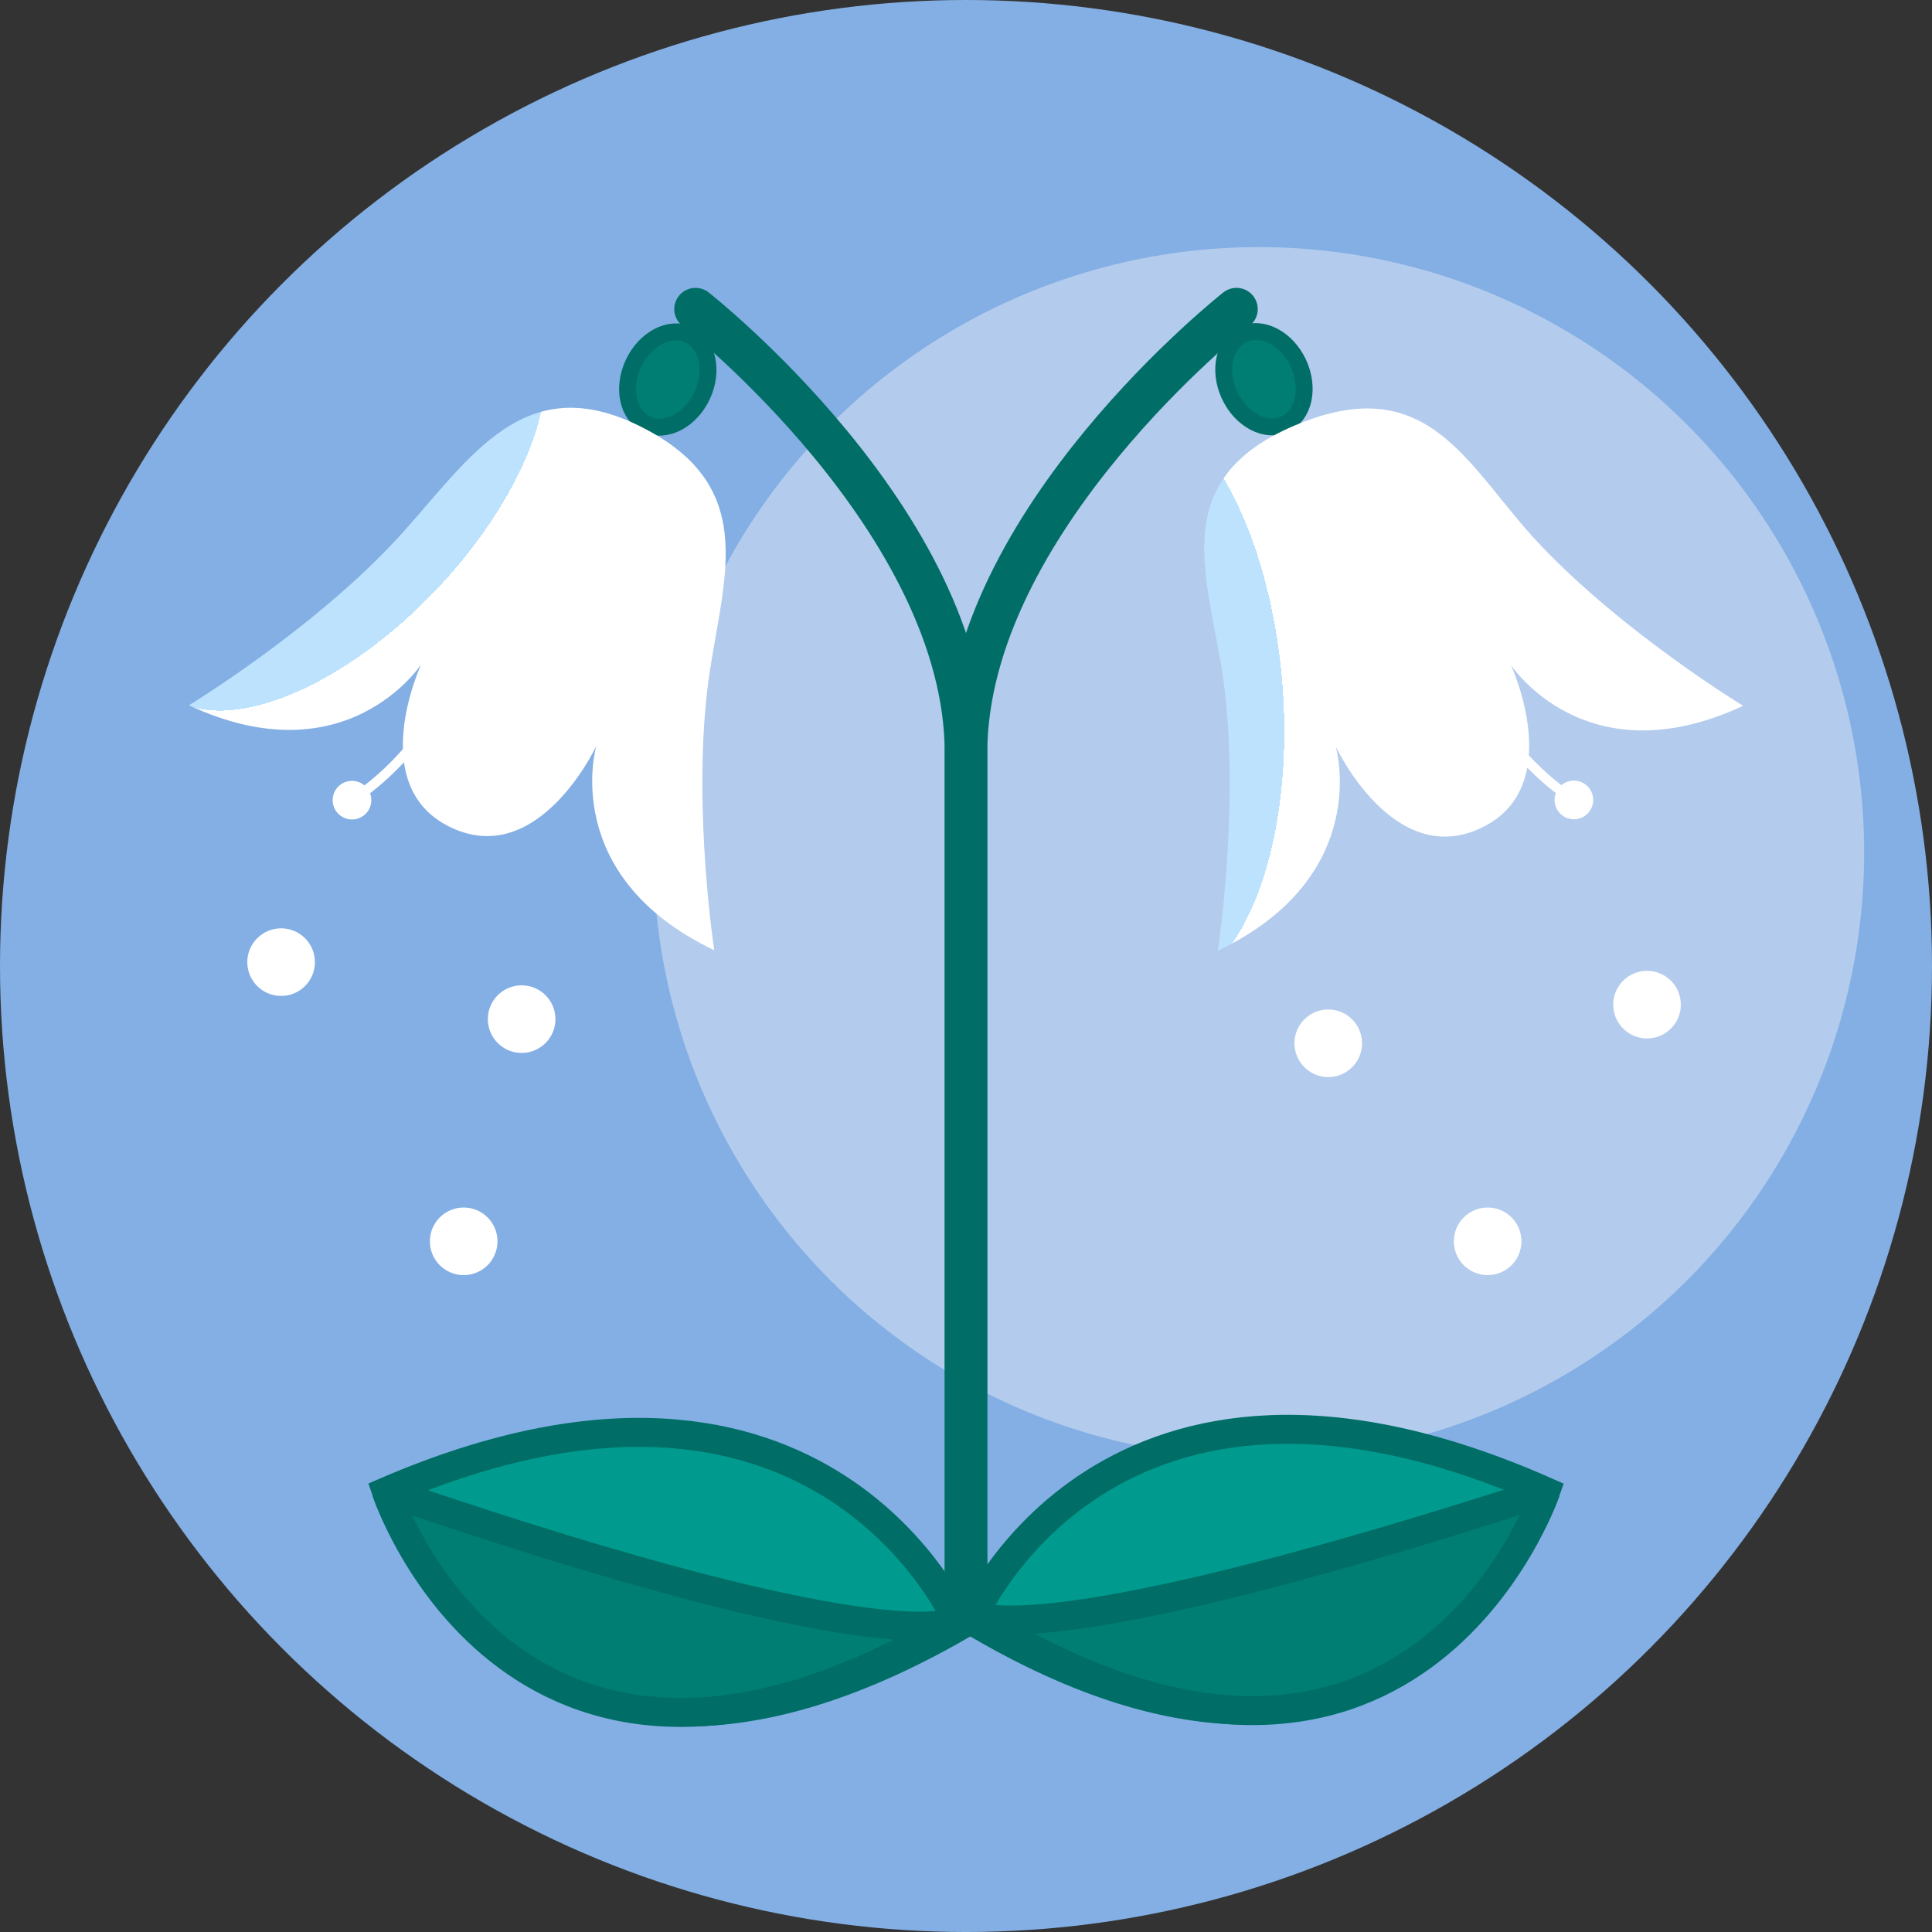 <?xml version="1.0" encoding="UTF-8" standalone="no"?>
<!-- Created with Inkscape (http://www.inkscape.org/) -->

<svg
   width="1000"
   height="1000"
   viewBox="0 0 264.583 264.583"
   version="1.1"
   id="svg5"
   inkscape:version="1.2.2 (732a01da63, 2022-12-09)"
   sodipodi:docname="vanamo_logo.svg"
   inkscape:export-filename="..\Documents\Ohjelmointi\Dataorchid\Biflow.Ui\wwwroot\images\vanamo.svg"
   inkscape:export-xdpi="96"
   inkscape:export-ydpi="96"
   xmlns:inkscape="http://www.inkscape.org/namespaces/inkscape"
   xmlns:sodipodi="http://sodipodi.sourceforge.net/DTD/sodipodi-0.dtd"
   xmlns:xlink="http://www.w3.org/1999/xlink"
   xmlns="http://www.w3.org/2000/svg"
   xmlns:svg="http://www.w3.org/2000/svg">
  <rect x="0" y="0" width="264.583" height="264.583" fill="#333333" stroke="none"/>
  <sodipodi:namedview
     id="namedview7"
     pagecolor="#e5e5e5"
     bordercolor="#000000"
     borderopacity="0.25"
     inkscape:showpageshadow="2"
     inkscape:pageopacity="0"
     inkscape:pagecheckerboard="0"
     inkscape:deskcolor="#d1d1d1"
     inkscape:document-units="px"
     showgrid="true"
     inkscape:zoom="1.0444209"
     inkscape:cx="795.65623"
     inkscape:cy="598.41775"
     inkscape:window-width="2880"
     inkscape:window-height="1676"
     inkscape:window-x="-12"
     inkscape:window-y="-12"
     inkscape:window-maximized="1"
     inkscape:current-layer="layer1">
    <inkscape:grid
       type="xygrid"
       id="grid9"
       empspacing="10"
       spacingx="2.646"
       spacingy="2.646"
       visible="true" />
  </sodipodi:namedview>
  <defs
     id="defs2">
    <linearGradient
       inkscape:collect="always"
       id="linearGradient1248">
      <stop
         style="stop-color:#bde2fd;stop-opacity:1;"
         offset="0.238"
         id="stop1246" />
      <stop
         style="stop-color:#ffffff;stop-opacity:1;"
         offset="0.238"
         id="stop1244" />
    </linearGradient>
    <linearGradient
       inkscape:collect="always"
       id="linearGradient1240">
      <stop
         style="stop-color:#bde2fd;stop-opacity:1;"
         offset="0.238"
         id="stop1238" />
      <stop
         style="stop-color:#ffffff;stop-opacity:1;"
         offset="0.238"
         id="stop1236" />
    </linearGradient>
    <linearGradient
       inkscape:collect="always"
       id="linearGradient2576">
      <stop
         style="stop-color:#ffffff;stop-opacity:1;"
         offset="0.762"
         id="stop2572" />
      <stop
         style="stop-color:#bde2fd;stop-opacity:1;"
         offset="0.762"
         id="stop2574" />
    </linearGradient>
    <radialGradient
       inkscape:collect="always"
       xlink:href="#linearGradient2576"
       id="radialGradient2704-2"
       cx="67.184"
       cy="111.549"
       fx="67.184"
       fy="111.549"
       r="40.122"
       gradientTransform="matrix(-1.899,-0.783,0.729,-1.769,121.571,333.68)"
       gradientUnits="userSpaceOnUse" />
    <radialGradient
       inkscape:collect="always"
       xlink:href="#linearGradient1240"
       id="radialGradient2706-9"
       gradientUnits="userSpaceOnUse"
       gradientTransform="matrix(2.573,-2.707,1.319,1.253,-498.285,69.701)"
       cx="81.193"
       cy="97.969"
       fx="81.193"
       fy="97.969"
       r="40.122" />
    <radialGradient
       inkscape:collect="always"
       xlink:href="#linearGradient2576"
       id="radialGradient2704-2-4"
       cx="46.116"
       cy="111.836"
       fx="46.116"
       fy="111.836"
       r="40.122"
       gradientTransform="matrix(-1.899,-0.783,0.729,-1.769,121.571,333.68)"
       gradientUnits="userSpaceOnUse" />
    <radialGradient
       inkscape:collect="always"
       xlink:href="#linearGradient1248"
       id="radialGradient2706-9-1"
       gradientUnits="userSpaceOnUse"
       gradientTransform="matrix(0.33,-4.22,2.042,0.159,-362.955,215.603)"
       cx="56.26"
       cy="121.044"
       fx="56.26"
       fy="121.044"
       r="40.122" />
  </defs>
  <g
     inkscape:label="Taso 1"
     inkscape:groupmode="layer"
     id="layer1">
    <circle
       style="fill:#83afe4;fill-opacity:1;stroke:none;stroke-width:9.26;stroke-dasharray:none"
       id="path2358"
       cx="132.292"
       cy="132.292"
       r="132.292" />
    <circle
       style="fill:#b3cbed;fill-opacity:1;stroke:none;stroke-width:14.508;stroke-dasharray:none"
       id="path4590"
       cx="172.386"
       cy="116.747"
       r="82.906" />
    <path
       style="fill:none;fill-opacity:1;stroke:#006e66;stroke-width:5.821;stroke-linecap:round;stroke-dasharray:none;stroke-opacity:1"
       d="M 132.292,216.958 V 103.188 c 0,-31.75 -37.042,-60.854 -37.042,-60.854"
       id="path1340-8-6"
       sodipodi:nodetypes="ccc" />
    <path
       style="fill:none;fill-opacity:1;stroke:#006e66;stroke-width:5.821;stroke-linecap:round;stroke-dasharray:none;stroke-opacity:1"
       d="m 132.292,216.958 -2e-5,-113.771 c 0,-31.75 37.042,-60.854 37.042,-60.854"
       id="path1340-8-6-6"
       sodipodi:nodetypes="ccc" />
    <path
       style="fill:none;stroke:#ffffff;stroke-width:1.323;stroke-linejoin:bevel;stroke-dasharray:none"
       d="m 63.807,89.92 c 0.179,-0.431 -4.525,12.431 -15.603,19.662"
       id="path496"
       sodipodi:nodetypes="cc" />
    <ellipse
       style="fill:#007e73;fill-opacity:1;stroke:#006e66;stroke-width:2.317;stroke-linecap:round;stroke-dasharray:none;stroke-opacity:1;paint-order:fill markers stroke"
       id="path366-0-7"
       cx="-104.866"
       cy="8.405"
       rx="5.191"
       ry="6.779"
       transform="matrix(-0.906,-0.423,-0.423,0.906,0,0)" />
    <a
       id="a1298-84"
       transform="translate(207.266,96.169)"
       style="fill:url(#radialGradient2704-2);fill-opacity:1;stroke:none;stroke-width:2.646;stroke-dasharray:none;stroke-opacity:1">
      <path
         style="fill:url(#radialGradient2706-9);fill-opacity:1;stroke:none;stroke-width:2.646;stroke-dasharray:none;stroke-opacity:1"
         d="m -109.453,33.964 c 0,0 -2.883,-18.86 -0.97,-35.484 1.66,-14.421 8.171,-27.875 -9.531,-36.44 -16.404,-7.938 -23.674,5.796 -33.632,16.313 -11.505,12.151 -27.806,22.066 -27.806,22.066 21.581,10.064 31.807,-5.604 31.807,-5.604 0,0 -7.827,16.786 4.162,22.376 11.99,5.591 19.817,-11.195 19.817,-11.195 0,0 -5.207,17.773 16.152,27.967 z"
         id="path1295-0"
         sodipodi:nodetypes="csssscscc" />
    </a>
    <path
       style="fill:none;stroke:#ffffff;stroke-width:1.323;stroke-linejoin:bevel;stroke-dasharray:none"
       d="m 199.938,89.891 c -0.179,-0.431 4.525,12.431 15.603,19.662"
       id="path496-0"
       sodipodi:nodetypes="cc" />
    <a
       id="a1298-2"
       transform="rotate(20,25.537,79.216)"
       style="fill:#ffffff;fill-opacity:1;stroke:none;stroke-width:2.646;stroke-dasharray:none;stroke-opacity:1" />
    <ellipse
       style="fill:#007e73;fill-opacity:1;stroke:#006e66;stroke-width:2.317;stroke-linecap:round;stroke-dasharray:none;stroke-opacity:1;paint-order:fill markers stroke"
       id="path366-0"
       cx="134.928"
       cy="120.223"
       rx="5.191"
       ry="6.779"
       transform="rotate(-25)" />
    <circle
       style="fill:#ffffff;fill-opacity:1;stroke:none;stroke-width:5.402;stroke-dasharray:none;stroke-opacity:1"
       id="path17167"
       cx="225.557"
       cy="137.583"
       r="4.63" />
    <circle
       style="fill:#ffffff;fill-opacity:1;stroke:none;stroke-width:5.402;stroke-dasharray:none;stroke-opacity:1"
       id="path17167-8"
       cx="181.901"
       cy="142.875"
       r="4.63" />
    <circle
       style="fill:#ffffff;fill-opacity:1;stroke:none;stroke-width:5.402;stroke-dasharray:none;stroke-opacity:1"
       id="path17167-8-7"
       cx="71.438"
       cy="139.568"
       r="4.63" />
    <circle
       style="fill:#ffffff;fill-opacity:1;stroke:none;stroke-width:5.402;stroke-dasharray:none;stroke-opacity:1"
       id="path17167-5"
       cx="203.729"
       cy="169.995"
       r="4.63" />
    <circle
       style="fill:#ffffff;fill-opacity:1;stroke:none;stroke-width:3.087;stroke-dasharray:none;stroke-opacity:1"
       id="path17167-1"
       cx="82.776"
       cy="86.486"
       r="2.646"
       transform="rotate(20)" />
    <circle
       style="fill:#ffffff;fill-opacity:1;stroke:none;stroke-width:3.087;stroke-dasharray:none;stroke-opacity:1"
       id="path17167-1-4"
       cx="165.074"
       cy="176.665"
       r="2.646"
       transform="rotate(-20)" />
    <circle
       style="fill:#ffffff;fill-opacity:1;stroke:none;stroke-width:5.402;stroke-dasharray:none;stroke-opacity:1"
       id="path17167-6"
       cx="38.497"
       cy="131.762"
       r="4.63" />
    <circle
       style="fill:#ffffff;fill-opacity:1;stroke:none;stroke-width:5.402;stroke-dasharray:none;stroke-opacity:1"
       id="path17167-6-2"
       cx="63.5"
       cy="169.995"
       r="4.63" />
    <a
       id="a1298-2-7"
       transform="rotate(-20,139.998,-261.305)"
       style="fill:#ffffff;fill-opacity:1;stroke:none;stroke-width:2.646;stroke-dasharray:none;stroke-opacity:1" />
    <path
       style="fill:#009a8e;fill-opacity:1;stroke:#006e66;stroke-width:3.969;stroke-dasharray:none;stroke-opacity:1"
       d="m 131.433,222.659 c 0,0 -18.521,-44.23 -78.516,-18.401 0,0 18.018,53.15 78.516,18.401 z"
       id="path25409"
       sodipodi:nodetypes="csc" />
    <path
       style="fill:#007e73;fill-opacity:1;stroke:#006e66;stroke-width:3.969;stroke-linecap:butt;stroke-linejoin:bevel;stroke-dasharray:none;stroke-opacity:1"
       d="m 131.564,221.719 c 0,0 -6.603,7.191 -78.647,-17.461 0,0 17.81,54.245 78.647,17.461 z"
       id="path25409-0"
       sodipodi:nodetypes="csc" />
    <path
       style="fill:#009a8e;fill-opacity:1;stroke:#006e66;stroke-width:3.969;stroke-dasharray:none;stroke-opacity:1"
       d="m 133.007,221.882 c 0,0 18.521,-44.23 78.659,-17.624 0,0 -18.715,53.319 -78.659,17.624 z"
       id="path25409-2"
       sodipodi:nodetypes="csc" />
    <path
       style="fill:#007e73;fill-opacity:1;stroke:#006e66;stroke-width:3.969;stroke-linecap:butt;stroke-linejoin:bevel;stroke-dasharray:none;stroke-opacity:1"
       d="m 132.891,220.94 c 0,0 6.353,6.835 78.776,-16.681 0,0 -18.523,54.417 -78.776,16.681 z"
       id="path25409-0-0"
       sodipodi:nodetypes="csc" />
    <a
       id="a1298-84-6"
       transform="matrix(-1,0,0,1,58.911,97.829)"
       style="fill:url(#radialGradient2704-2-4);fill-opacity:1;stroke:none;stroke-width:2.646;stroke-dasharray:none;stroke-opacity:1">
      <path
         style="fill:url(#radialGradient2706-9-1);fill-opacity:1;stroke:none;stroke-width:2.646;stroke-dasharray:none;stroke-opacity:1"
         d="m -107.865,32.376 c 0,0 -2.883,-18.86 -0.97,-35.484 1.66,-14.421 8.996,-28.575 -9.531,-36.44 -18.569,-7.883 -23.674,5.796 -33.632,16.313 -11.505,12.151 -27.806,22.066 -27.806,22.066 21.581,10.064 31.807,-5.604 31.807,-5.604 0,0 -7.827,16.786 4.162,22.376 11.99,5.591 19.817,-11.195 19.817,-11.195 0,0 -5.207,17.773 16.152,27.967 z"
         id="path1295-0-8"
         sodipodi:nodetypes="csssscscc" />
    </a>
  </g>
</svg>

